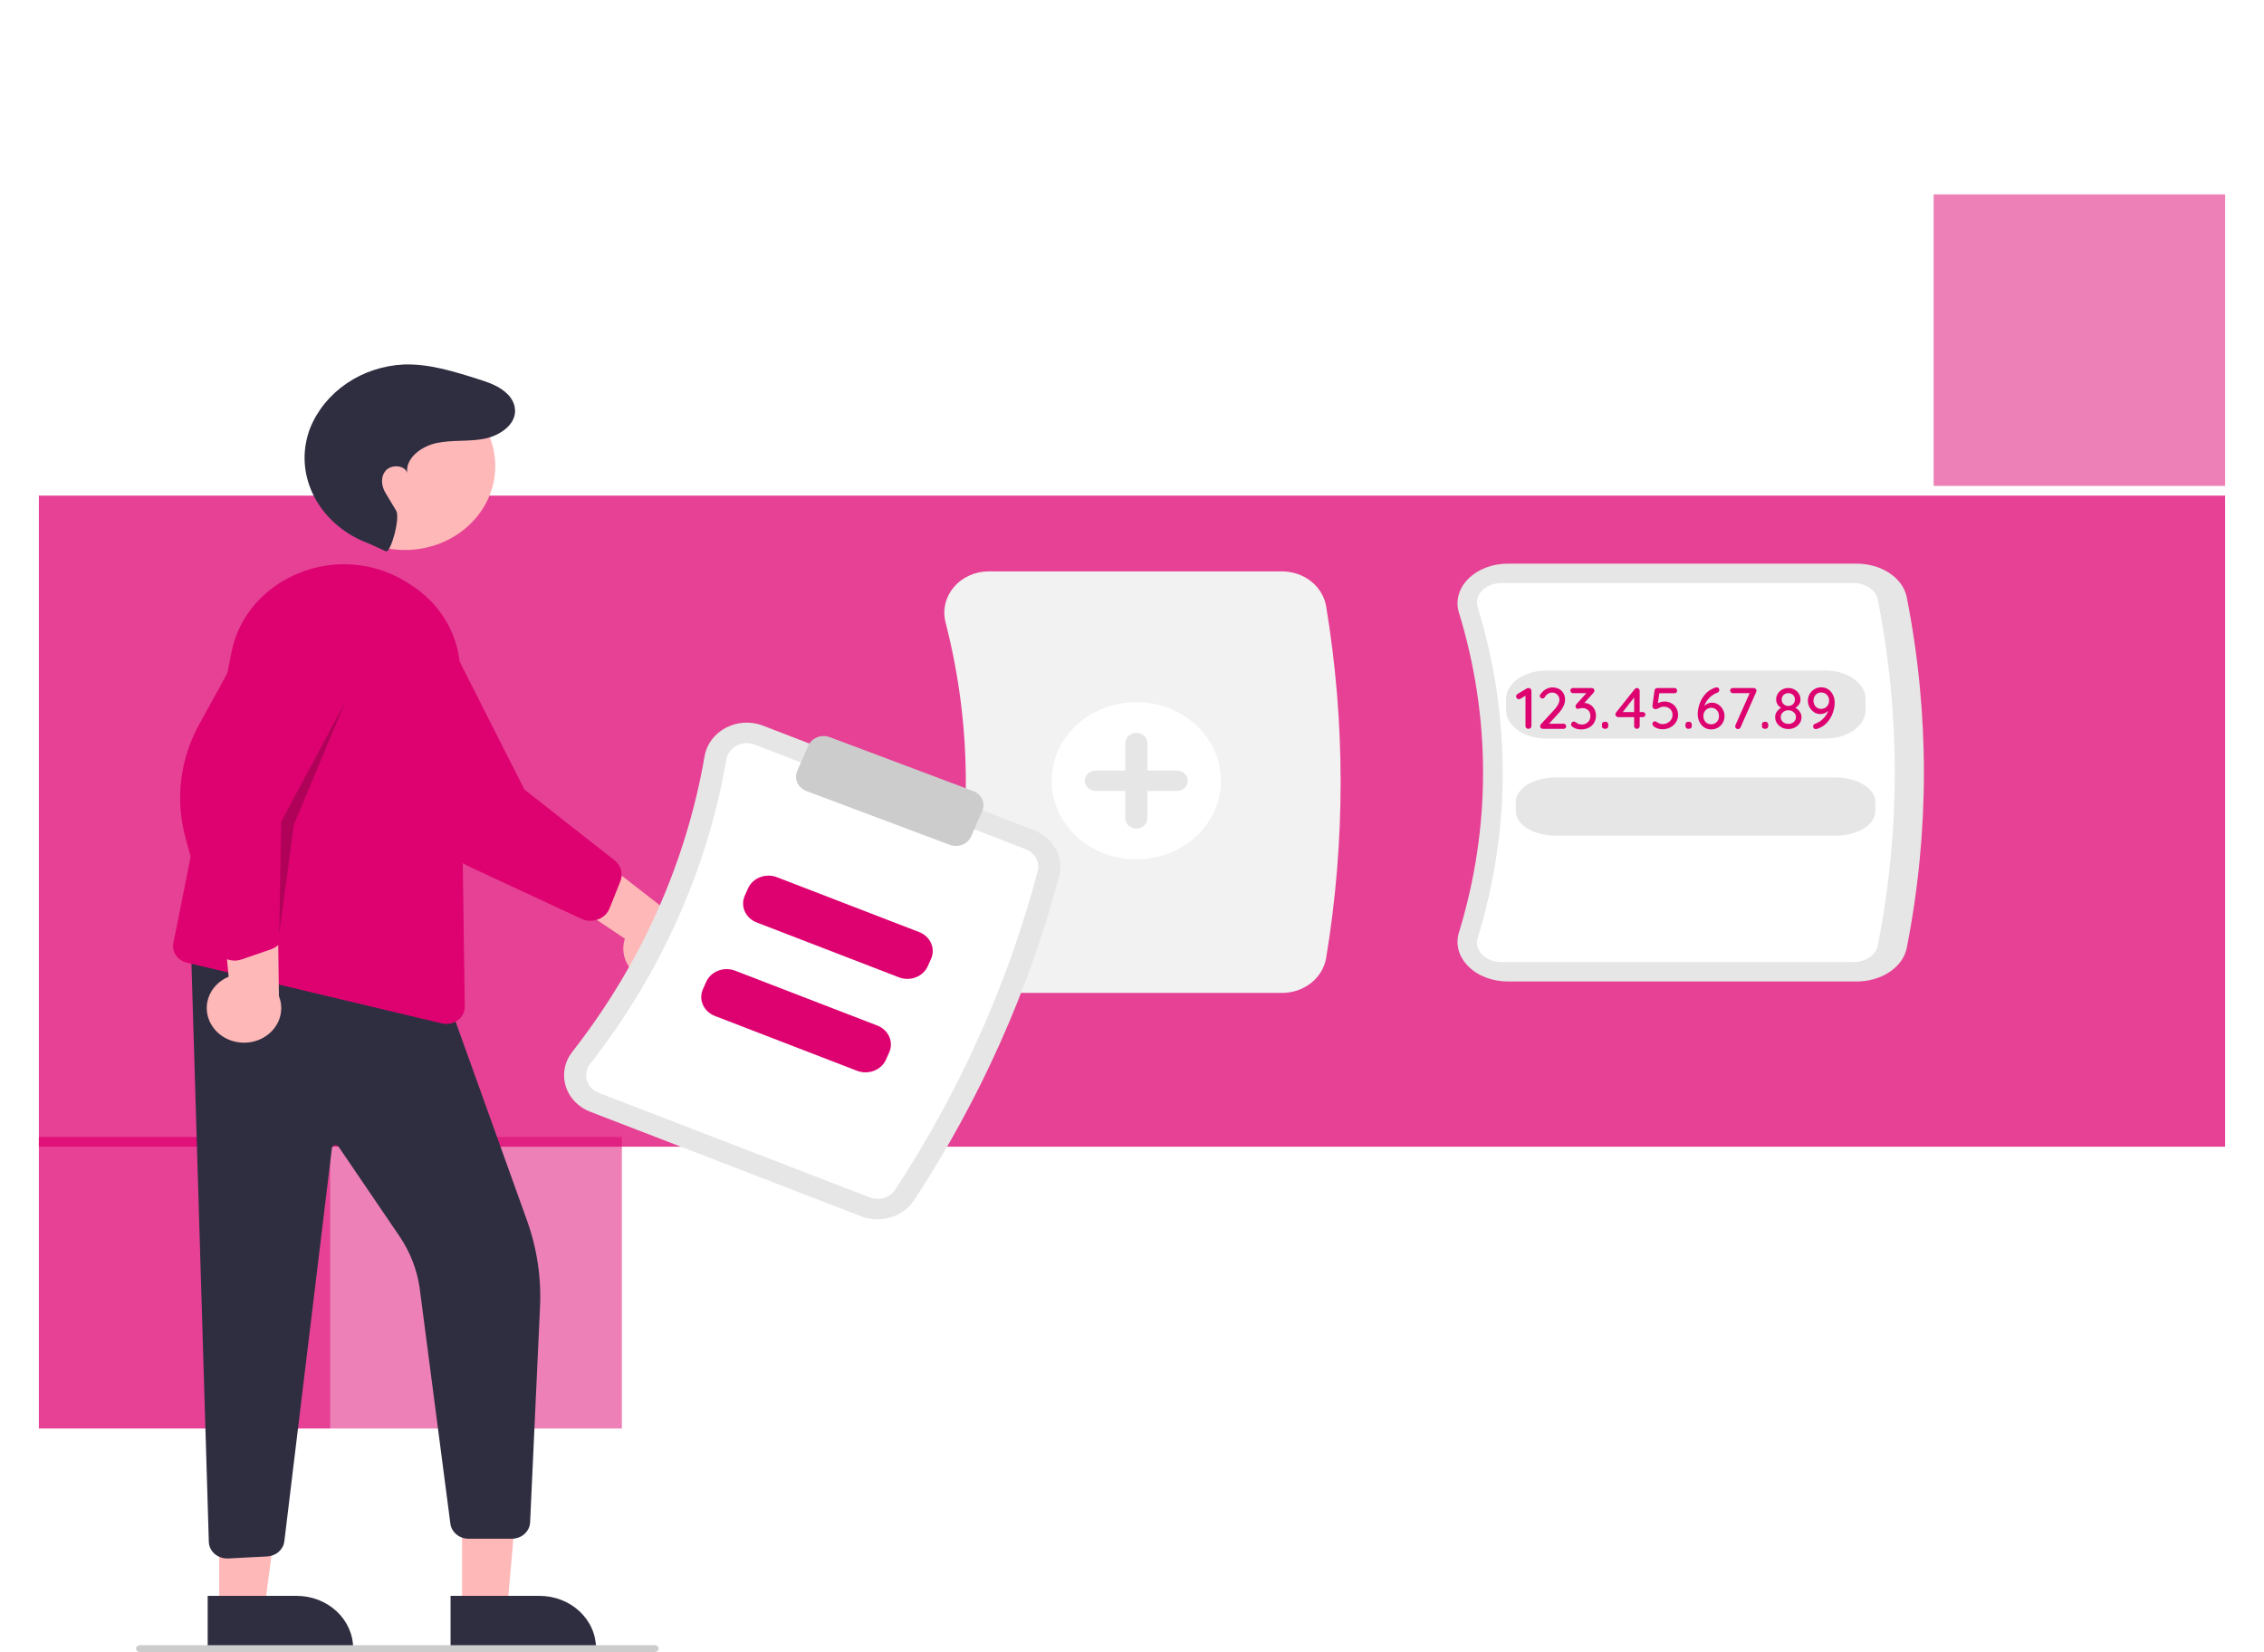 <svg width="233" height="170" viewBox="0 0 233 170" fill="none" xmlns="http://www.w3.org/2000/svg">
<g filter="url(#filter0_d)">
<rect x="199" y="16" width="30" height="30" fill="#DD0270" fill-opacity="0.5"/>
</g>
<g filter="url(#filter1_d)">
<rect x="34" y="113" width="30" height="30" fill="#DD0270" fill-opacity="0.5"/>
</g>
<g filter="url(#filter2_d)">
<rect x="4" y="113" width="30" height="30" fill="#DD0270" fill-opacity="0.75"/>
</g>
<g filter="url(#filter3_d)">
<rect x="4" y="47" width="225" height="67" fill="#DD0270" fill-opacity="0.75"/>
</g>
<g clip-path="url(#clip0)">
<path d="M131.959 102.175H101.758C101.069 102.177 100.387 102.033 99.767 101.753C99.146 101.474 98.602 101.067 98.176 100.563C97.743 100.055 97.44 99.461 97.291 98.828C97.142 98.195 97.151 97.538 97.317 96.909C100.093 86.112 100.093 74.861 97.316 64.064C97.151 63.434 97.142 62.778 97.291 62.145C97.44 61.511 97.743 60.918 98.176 60.41C98.602 59.906 99.146 59.499 99.767 59.219C100.387 58.94 101.069 58.796 101.758 58.798H131.959C133.047 58.801 134.098 59.162 134.926 59.818C135.753 60.473 136.304 61.38 136.478 62.377C138.469 74.379 138.469 86.594 136.478 98.596C136.304 99.593 135.753 100.5 134.926 101.155C134.098 101.81 133.047 102.172 131.959 102.175Z" fill="#F2F2F2"/>
<path d="M191.083 101H155.207C154.422 101.002 153.646 100.864 152.939 100.596C152.233 100.329 151.613 99.939 151.128 99.456C150.635 98.969 150.29 98.4 150.12 97.793C149.951 97.186 149.961 96.557 150.149 95.954C153.456 85.136 153.456 73.863 150.149 63.046C149.96 62.443 149.951 61.814 150.12 61.207C150.29 60.6 150.635 60.031 151.128 59.544C151.613 59.061 152.232 58.671 152.939 58.404C153.646 58.136 154.422 57.998 155.207 58H191.083C192.321 58.003 193.519 58.349 194.461 58.977C195.404 59.604 196.03 60.473 196.229 61.428C198.59 73.405 198.59 85.595 196.229 97.572C196.03 98.527 195.404 99.396 194.461 100.023C193.519 100.651 192.321 100.997 191.083 101Z" fill="#E6E6E6"/>
<path d="M154.53 60C154.149 59.999 153.773 60.066 153.431 60.195C153.088 60.324 152.788 60.512 152.552 60.745C152.31 60.984 152.141 61.262 152.059 61.559C151.976 61.857 151.981 62.165 152.074 62.46C155.511 73.663 155.511 85.337 152.074 96.54C151.981 96.835 151.976 97.143 152.059 97.44C152.141 97.737 152.31 98.016 152.552 98.255L152.553 98.255C152.788 98.488 153.088 98.676 153.431 98.805C153.773 98.934 154.149 99.001 154.53 99H190.743C191.343 99 191.924 98.835 192.382 98.532C192.84 98.231 193.146 97.812 193.244 97.351C195.585 85.52 195.585 73.48 193.244 61.649C193.146 61.188 192.84 60.77 192.382 60.468C191.924 60.166 191.343 60 190.743 60L154.53 60Z" fill="white"/>
<path d="M187.877 76H159.123C158.03 75.999 156.982 75.69 156.209 75.141C155.436 74.593 155.001 73.848 155 73.072V71.928C155.001 71.152 155.436 70.407 156.209 69.859C156.982 69.31 158.03 69.001 159.123 69H187.877C188.97 69.001 190.018 69.31 190.791 69.859C191.564 70.407 191.999 71.152 192 71.928V73.072C191.999 73.848 191.564 74.593 190.791 75.141C190.018 75.69 188.97 75.999 187.877 76Z" fill="#E6E6E6"/>
<path d="M188.877 86H160.123C159.03 85.999 157.982 85.735 157.209 85.264C156.436 84.794 156.001 84.156 156 83.49V82.51C156.001 81.844 156.436 81.206 157.209 80.736C157.982 80.265 159.03 80.001 160.123 80H188.877C189.97 80.001 191.018 80.265 191.791 80.736C192.564 81.206 192.999 81.844 193 82.51V83.49C192.999 84.156 192.564 84.794 191.791 85.264C191.018 85.735 189.97 85.999 188.877 86Z" fill="#E6E6E6"/>
<path d="M116.943 88.428C121.754 88.428 125.654 84.808 125.654 80.341C125.654 75.875 121.754 72.254 116.943 72.254C112.132 72.254 108.232 75.875 108.232 80.341C108.232 84.808 112.132 88.428 116.943 88.428Z" fill="white"/>
<path d="M121.109 79.287H118.079V76.474C118.079 76.194 117.96 75.926 117.747 75.728C117.533 75.53 117.244 75.419 116.943 75.419C116.642 75.419 116.353 75.53 116.14 75.728C115.927 75.926 115.807 76.194 115.807 76.474V79.287H112.777C112.476 79.287 112.187 79.398 111.974 79.595C111.761 79.793 111.641 80.061 111.641 80.341C111.641 80.621 111.761 80.889 111.974 81.087C112.187 81.285 112.476 81.396 112.777 81.396H115.807V84.209C115.807 84.489 115.927 84.757 116.14 84.955C116.353 85.153 116.642 85.264 116.943 85.264C117.244 85.264 117.533 85.153 117.747 84.955C117.96 84.757 118.079 84.489 118.079 84.209V81.396H121.109C121.41 81.396 121.699 81.285 121.913 81.087C122.126 80.889 122.245 80.621 122.245 80.341C122.245 80.061 122.126 79.793 121.913 79.595C121.699 79.398 121.41 79.287 121.109 79.287Z" fill="#E6E6E6"/>
<path d="M47.554 165.626H52.197L53.649 149H47.553L47.554 165.626Z" fill="#FFB8B8"/>
<path d="M46.37 164.219L55.514 164.219H55.514C56.279 164.219 57.037 164.359 57.744 164.631C58.451 164.902 59.094 165.301 59.635 165.803C60.176 166.306 60.605 166.902 60.898 167.558C61.191 168.215 61.342 168.918 61.342 169.629V169.804L46.37 169.805L46.37 164.219Z" fill="#2F2E41"/>
<path d="M22.558 165.626H27.201L29.41 149H22.557L22.558 165.626Z" fill="#FFB8B8"/>
<path d="M21.374 164.219L30.518 164.219H30.518C31.283 164.219 32.041 164.359 32.748 164.631C33.455 164.902 34.097 165.301 34.639 165.803C35.18 166.306 35.609 166.902 35.902 167.558C36.194 168.215 36.345 168.918 36.345 169.629V169.804L21.374 169.805L21.374 164.219Z" fill="#2F2E41"/>
<path d="M23.382 160.374C22.908 160.374 22.452 160.208 22.103 159.91C21.916 159.752 21.766 159.56 21.661 159.347C21.555 159.133 21.498 158.902 21.491 158.667L19.629 96.71L46.069 102.846L54.227 125.566C55.279 128.488 55.734 131.568 55.569 134.646L54.556 156.669C54.533 157.12 54.324 157.546 53.972 157.857C53.62 158.169 53.151 158.342 52.665 158.342H48.23C47.773 158.34 47.331 158.185 46.986 157.906C46.642 157.626 46.417 157.241 46.354 156.82L43.184 132.509C42.907 130.613 42.193 128.794 41.089 127.178L34.852 118.009C34.81 117.948 34.749 117.9 34.677 117.872C34.605 117.845 34.525 117.838 34.449 117.854C34.373 117.87 34.304 117.907 34.251 117.96C34.199 118.014 34.166 118.081 34.156 118.153L29.261 158.619C29.208 159.029 29.002 159.409 28.677 159.692C28.352 159.975 27.93 160.142 27.486 160.165L23.489 160.371C23.453 160.373 23.418 160.374 23.382 160.374Z" fill="#2F2E41"/>
<path d="M41.669 56.596C46.806 56.596 50.971 52.73 50.971 47.961C50.971 43.191 46.806 39.325 41.669 39.325C36.532 39.325 32.367 43.191 32.367 47.961C32.367 52.73 36.532 56.596 41.669 56.596Z" fill="#FFB8B8"/>
<path d="M45.942 105.366C45.782 105.365 45.623 105.347 45.468 105.31H45.468L19.235 99.065C18.766 98.954 18.361 98.68 18.103 98.299C17.845 97.919 17.753 97.462 17.848 97.021L23.872 66.891C24.248 65.15 25.073 63.519 26.277 62.139C27.48 60.758 29.027 59.67 30.784 58.967C32.496 58.263 34.368 57.962 36.235 58.089C38.102 58.216 39.906 58.768 41.489 59.696C41.856 59.909 42.226 60.141 42.588 60.386C44.046 61.384 45.235 62.682 46.061 64.178C46.888 65.675 47.33 67.329 47.352 69.01L47.831 103.583C47.835 103.815 47.788 104.046 47.695 104.262C47.601 104.478 47.463 104.674 47.287 104.84C47.112 105.006 46.902 105.137 46.671 105.228C46.441 105.318 46.193 105.365 45.942 105.366Z" fill="#DD0270"/>
<path d="M21.934 105.72C21.621 105.292 21.413 104.806 21.324 104.296C21.236 103.786 21.268 103.264 21.421 102.767C21.573 102.269 21.841 101.809 22.205 101.418C22.57 101.028 23.022 100.716 23.53 100.505L22.363 87.987L28.547 91.098L28.706 102.508C29.032 103.325 29.023 104.223 28.682 105.034C28.341 105.845 27.692 106.511 26.857 106.907C26.022 107.303 25.06 107.401 24.153 107.182C23.245 106.963 22.456 106.443 21.934 105.72H21.934Z" fill="#FFB8B8"/>
<path d="M24.143 98.849C23.969 98.849 23.795 98.829 23.626 98.789C23.262 98.703 22.931 98.527 22.666 98.28C22.401 98.033 22.213 97.725 22.122 97.387L19.083 86.177C18.021 82.261 18.527 78.121 20.508 74.526L26.873 62.965C27.276 61.581 28.248 60.399 29.581 59.674C30.913 58.949 32.499 58.74 33.997 59.091C34.743 59.266 35.444 59.577 36.06 60.005C36.676 60.434 37.195 60.971 37.585 61.587C37.983 62.212 38.244 62.904 38.352 63.623C38.459 64.342 38.412 65.074 38.212 65.776L29.149 84.589L29.257 95.853C29.26 96.25 29.131 96.639 28.888 96.966C28.646 97.293 28.3 97.543 27.9 97.683L24.867 98.728C24.635 98.808 24.39 98.849 24.143 98.849Z" fill="#DD0270"/>
<path d="M67.521 101.116C66.968 101.057 66.436 100.886 65.961 100.616C65.487 100.345 65.082 99.982 64.775 99.55C64.469 99.119 64.267 98.63 64.186 98.119C64.105 97.608 64.145 97.086 64.305 96.591L53.324 89.246L59.898 86.925L69.317 94.255C70.196 94.559 70.924 95.151 71.363 95.92C71.802 96.689 71.923 97.58 71.701 98.426C71.48 99.272 70.932 100.012 70.162 100.508C69.391 101.004 68.452 101.22 67.521 101.116H67.521Z" fill="#FFB8B8"/>
<path d="M60.773 94.752C60.449 94.752 60.13 94.682 59.84 94.548L48.706 89.373C44.817 87.566 41.767 84.509 40.124 80.771L34.838 68.75C33.97 67.563 33.64 66.108 33.917 64.698C34.195 63.287 35.058 62.035 36.321 61.21C36.953 60.798 37.666 60.506 38.419 60.353C39.173 60.199 39.952 60.187 40.711 60.315C41.479 60.444 42.212 60.712 42.867 61.105C43.523 61.498 44.087 62.008 44.529 62.605L53.976 81.254L63.242 88.526C63.569 88.783 63.802 89.127 63.911 89.512C64.02 89.896 63.999 90.302 63.851 90.675L62.726 93.491C62.579 93.86 62.314 94.179 61.966 94.403C61.616 94.63 61.2 94.752 60.773 94.752Z" fill="#DD0270"/>
<path d="M39.716 56.729C40.21 56.929 41.222 53.273 40.769 52.542C40.095 51.455 40.134 51.462 39.687 50.743C39.239 50.023 39.139 49.039 39.719 48.406C40.298 47.773 41.64 47.857 41.904 48.65C41.734 47.143 43.34 45.931 44.931 45.59C46.522 45.25 48.201 45.461 49.801 45.158C51.657 44.806 53.589 43.361 52.848 41.466C52.721 41.15 52.531 40.86 52.287 40.61C51.431 39.717 50.234 39.335 49.064 38.966C46.628 38.199 44.127 37.422 41.556 37.507C39.439 37.61 37.399 38.283 35.688 39.445C33.976 40.607 32.666 42.208 31.919 44.05C31.742 44.511 31.605 44.984 31.509 45.465C30.627 49.869 33.381 54.212 37.855 55.889L39.716 56.729Z" fill="#2F2E41"/>
<path opacity="0.2" d="M28.733 96.108L28.944 84.53L35.55 72.199L30.247 84.857L28.733 96.108Z" fill="black"/>
<path d="M88.639 125.164L60.75 114.407C60.139 114.173 59.593 113.813 59.154 113.354C58.715 112.895 58.395 112.349 58.218 111.757C58.036 111.159 58.003 110.53 58.122 109.919C58.241 109.307 58.509 108.728 58.905 108.227C65.949 99.224 70.61 88.807 72.513 77.821C72.616 77.207 72.869 76.622 73.251 76.112C73.634 75.603 74.138 75.18 74.723 74.878C75.299 74.578 75.942 74.403 76.602 74.368C77.262 74.332 77.922 74.437 78.532 74.675L106.421 85.432C107.383 85.806 108.17 86.485 108.643 87.347C109.116 88.21 109.244 89.201 109.004 90.143C105.887 101.918 100.846 113.181 94.057 123.54C93.508 124.363 92.662 124.978 91.669 125.275C90.677 125.572 89.603 125.533 88.639 125.164Z" fill="#E6E6E6"/>
<path d="M77.66 76.623C77.367 76.509 77.05 76.458 76.733 76.475C76.416 76.492 76.108 76.576 75.831 76.72C75.546 76.867 75.301 77.073 75.115 77.322C74.929 77.57 74.807 77.855 74.757 78.154C72.797 89.469 67.996 100.196 60.742 109.469C60.549 109.712 60.418 109.994 60.36 110.291C60.302 110.589 60.317 110.895 60.405 111.186L60.406 111.187C60.491 111.471 60.645 111.733 60.855 111.953C61.066 112.174 61.328 112.347 61.622 112.459L89.511 123.216C89.973 123.395 90.489 123.415 90.966 123.274C91.443 123.132 91.85 122.838 92.116 122.444C98.784 112.268 103.735 101.205 106.798 89.639C106.911 89.186 106.848 88.71 106.62 88.297C106.391 87.883 106.012 87.558 105.549 87.38L77.66 76.623Z" fill="white"/>
<path d="M92.51 100.57L77.875 94.924C77.319 94.709 76.877 94.298 76.647 93.781C76.417 93.264 76.418 92.684 76.648 92.167L76.989 91.406C77.221 90.889 77.663 90.48 78.22 90.266C78.777 90.053 79.403 90.053 79.959 90.267L94.594 95.912C95.15 96.127 95.592 96.538 95.822 97.055C96.052 97.572 96.051 98.153 95.821 98.669L95.48 99.431C95.248 99.947 94.805 100.357 94.249 100.57C93.692 100.784 93.066 100.784 92.51 100.57Z" fill="#DD0270"/>
<path d="M88.205 110.189L73.57 104.544C73.014 104.329 72.572 103.917 72.342 103.4C72.112 102.883 72.113 102.303 72.343 101.786L72.684 101.025C72.916 100.509 73.359 100.099 73.915 99.885C74.472 99.672 75.097 99.672 75.654 99.886L90.289 105.531C90.845 105.746 91.287 106.158 91.517 106.675C91.746 107.192 91.746 107.772 91.516 108.289L91.175 109.05C90.943 109.566 90.5 109.976 89.944 110.19C89.387 110.403 88.761 110.403 88.205 110.189Z" fill="#DD0270"/>
<path d="M98.374 87.05C98.155 87.05 97.938 87.011 97.735 86.934L82.988 81.399C82.569 81.242 82.235 80.936 82.059 80.55C81.882 80.164 81.878 79.728 82.047 79.339L83.183 76.731C83.352 76.343 83.681 76.032 84.097 75.868C84.513 75.704 84.982 75.701 85.401 75.858L100.148 81.393C100.567 81.551 100.901 81.856 101.078 82.242C101.254 82.628 101.258 83.064 101.09 83.453L99.954 86.061C99.826 86.353 99.608 86.603 99.326 86.779C99.045 86.955 98.713 87.05 98.374 87.05Z" fill="#CCCCCC"/>
<path d="M67.401 170H14.379C14.278 170 14.182 169.963 14.111 169.897C14.04 169.831 14 169.742 14 169.648C14 169.555 14.04 169.466 14.111 169.4C14.182 169.334 14.278 169.297 14.379 169.297H67.401C67.501 169.297 67.598 169.334 67.669 169.4C67.74 169.466 67.78 169.555 67.78 169.648C67.78 169.742 67.74 169.831 67.669 169.897C67.598 169.963 67.501 170 67.401 170Z" fill="#CCCCCC"/>
<path d="M157.338 70.8C157.418 70.804 157.482 70.834 157.53 70.89C157.582 70.942 157.608 71.008 157.608 71.088V74.712C157.608 74.792 157.578 74.86 157.518 74.916C157.458 74.972 157.384 75 157.296 75C157.208 75 157.136 74.972 157.08 74.916C157.024 74.86 156.996 74.792 156.996 74.712V71.592L156.468 71.91C156.424 71.938 156.374 71.952 156.318 71.952C156.238 71.952 156.17 71.922 156.114 71.862C156.058 71.798 156.03 71.73 156.03 71.658C156.03 71.61 156.044 71.564 156.072 71.52C156.1 71.476 156.136 71.44 156.18 71.412L157.128 70.842C157.184 70.814 157.254 70.8 157.338 70.8ZM160.912 74.472C160.988 74.472 161.052 74.498 161.104 74.55C161.156 74.602 161.182 74.666 161.182 74.742C161.182 74.818 161.156 74.88 161.104 74.928C161.052 74.976 160.988 75 160.912 75H158.782C158.702 75 158.636 74.976 158.584 74.928C158.532 74.876 158.506 74.808 158.506 74.724C158.506 74.652 158.534 74.584 158.59 74.52L159.928 73.068C160.3 72.672 160.486 72.322 160.486 72.018C160.486 71.802 160.414 71.624 160.27 71.484C160.13 71.34 159.95 71.268 159.73 71.268C159.582 71.268 159.44 71.31 159.304 71.394C159.168 71.478 159.058 71.598 158.974 71.754C158.91 71.838 158.834 71.88 158.746 71.88C158.678 71.88 158.614 71.854 158.554 71.802C158.494 71.75 158.464 71.69 158.464 71.622C158.464 71.578 158.478 71.532 158.506 71.484C158.538 71.436 158.582 71.38 158.638 71.316C158.77 71.14 158.938 71 159.142 70.896C159.346 70.792 159.552 70.74 159.76 70.74C160.028 70.74 160.26 70.794 160.456 70.902C160.652 71.01 160.802 71.158 160.906 71.346C161.014 71.534 161.068 71.75 161.068 71.994C161.068 72.454 160.82 72.95 160.324 73.482L159.418 74.472H160.912ZM163.046 72.342C163.274 72.342 163.478 72.4 163.658 72.516C163.842 72.628 163.986 72.782 164.09 72.978C164.194 73.174 164.246 73.394 164.246 73.638C164.246 73.922 164.18 74.172 164.048 74.388C163.916 74.604 163.734 74.77 163.502 74.886C163.27 75.002 163.004 75.06 162.704 75.06C162.544 75.06 162.388 75.038 162.236 74.994C162.088 74.95 161.96 74.886 161.852 74.802C161.744 74.742 161.69 74.66 161.69 74.556C161.69 74.48 161.716 74.41 161.768 74.346C161.824 74.282 161.89 74.25 161.966 74.25C162.038 74.25 162.11 74.276 162.182 74.328C162.346 74.48 162.552 74.556 162.8 74.556C162.956 74.556 163.1 74.52 163.232 74.448C163.368 74.376 163.476 74.274 163.556 74.142C163.636 74.006 163.676 73.85 163.676 73.674C163.676 73.414 163.596 73.214 163.436 73.074C163.276 72.934 163.084 72.864 162.86 72.864C162.796 72.864 162.704 72.878 162.584 72.906C162.496 72.93 162.43 72.942 162.386 72.942C162.314 72.942 162.256 72.918 162.212 72.87C162.168 72.818 162.146 72.754 162.146 72.678C162.146 72.634 162.154 72.596 162.17 72.564C162.186 72.532 162.212 72.494 162.248 72.45L163.268 71.328H161.882C161.806 71.328 161.742 71.302 161.69 71.25C161.638 71.198 161.612 71.134 161.612 71.058C161.612 70.982 161.638 70.92 161.69 70.872C161.742 70.824 161.806 70.8 161.882 70.8H163.796C163.888 70.8 163.96 70.828 164.012 70.884C164.064 70.94 164.09 71.008 164.09 71.088C164.09 71.16 164.052 71.234 163.976 71.31L163.046 72.342ZM165.155 74.994C165.059 74.994 164.985 74.968 164.933 74.916C164.885 74.864 164.861 74.788 164.861 74.688V74.574C164.861 74.478 164.885 74.404 164.933 74.352C164.985 74.3 165.059 74.274 165.155 74.274H165.215C165.315 74.274 165.389 74.3 165.437 74.352C165.489 74.404 165.515 74.478 165.515 74.574V74.688C165.515 74.892 165.415 74.994 165.215 74.994H165.155ZM169.066 73.272C169.142 73.272 169.206 73.298 169.258 73.35C169.31 73.398 169.336 73.46 169.336 73.536C169.336 73.612 169.31 73.674 169.258 73.722C169.206 73.77 169.142 73.794 169.066 73.794H168.748V74.712C168.748 74.792 168.72 74.86 168.664 74.916C168.608 74.972 168.54 75 168.46 75C168.38 75 168.312 74.972 168.256 74.916C168.204 74.86 168.178 74.792 168.178 74.712V73.794H166.534C166.462 73.794 166.396 73.766 166.336 73.71C166.28 73.654 166.252 73.588 166.252 73.512C166.252 73.44 166.274 73.376 166.318 73.32L168.232 70.914C168.26 70.878 168.294 70.85 168.334 70.83C168.378 70.81 168.422 70.8 168.466 70.8C168.546 70.8 168.612 70.828 168.664 70.884C168.72 70.94 168.748 71.008 168.748 71.088V73.272H169.066ZM168.178 73.272V71.772L167.008 73.272H168.178ZM171.313 72.192C171.573 72.192 171.809 72.252 172.021 72.372C172.233 72.488 172.399 72.652 172.519 72.864C172.639 73.072 172.699 73.306 172.699 73.566C172.699 73.842 172.627 74.092 172.483 74.316C172.343 74.54 172.149 74.718 171.901 74.85C171.657 74.978 171.389 75.042 171.097 75.042C170.933 75.042 170.769 75.016 170.605 74.964C170.441 74.912 170.303 74.84 170.191 74.748C170.151 74.716 170.119 74.674 170.095 74.622C170.071 74.57 170.059 74.518 170.059 74.466C170.059 74.406 170.083 74.352 170.131 74.304C170.183 74.252 170.249 74.226 170.329 74.226C170.381 74.226 170.451 74.256 170.539 74.316C170.719 74.448 170.903 74.514 171.091 74.514C171.283 74.514 171.457 74.472 171.613 74.388C171.773 74.304 171.899 74.19 171.991 74.046C172.083 73.902 172.129 73.744 172.129 73.572C172.129 73.316 172.045 73.11 171.877 72.954C171.709 72.798 171.497 72.72 171.241 72.72C171.133 72.72 171.037 72.734 170.953 72.762C170.873 72.79 170.775 72.832 170.659 72.888C170.611 72.912 170.563 72.934 170.515 72.954C170.471 72.97 170.433 72.978 170.401 72.978C170.285 72.978 170.199 72.944 170.143 72.876C170.087 72.808 170.059 72.73 170.059 72.642L170.065 72.582L170.281 71.028C170.293 70.964 170.325 70.91 170.377 70.866C170.433 70.822 170.499 70.8 170.575 70.8H172.339C172.415 70.8 172.477 70.826 172.525 70.878C172.577 70.93 172.603 70.994 172.603 71.07C172.603 71.146 172.577 71.21 172.525 71.262C172.477 71.31 172.415 71.334 172.339 71.334H170.773L170.617 72.36C170.705 72.312 170.811 72.272 170.935 72.24C171.063 72.208 171.189 72.192 171.313 72.192ZM173.751 74.994C173.655 74.994 173.581 74.968 173.529 74.916C173.481 74.864 173.457 74.788 173.457 74.688V74.574C173.457 74.478 173.481 74.404 173.529 74.352C173.581 74.3 173.655 74.274 173.751 74.274H173.811C173.911 74.274 173.985 74.3 174.033 74.352C174.085 74.404 174.111 74.478 174.111 74.574V74.688C174.111 74.892 174.011 74.994 173.811 74.994H173.751ZM176.209 72.306C176.429 72.306 176.637 72.37 176.833 72.498C177.029 72.622 177.185 72.79 177.301 73.002C177.421 73.214 177.481 73.442 177.481 73.686C177.481 73.934 177.421 74.164 177.301 74.376C177.181 74.584 177.017 74.75 176.809 74.874C176.601 74.998 176.371 75.06 176.119 75.06C175.831 75.06 175.581 74.986 175.369 74.838C175.161 74.69 175.001 74.496 174.889 74.256C174.777 74.016 174.721 73.758 174.721 73.482C174.721 73.174 174.781 72.836 174.901 72.468C175.021 72.096 175.217 71.752 175.489 71.436C175.765 71.116 176.117 70.888 176.545 70.752C176.581 70.74 176.617 70.734 176.653 70.734C176.737 70.734 176.805 70.756 176.857 70.8C176.913 70.844 176.941 70.914 176.941 71.01C176.941 71.078 176.919 71.138 176.875 71.19C176.831 71.242 176.771 71.278 176.695 71.298C176.415 71.398 176.155 71.57 175.915 71.814C175.675 72.058 175.503 72.332 175.399 72.636C175.635 72.416 175.905 72.306 176.209 72.306ZM176.113 74.532C176.341 74.532 176.531 74.452 176.683 74.292C176.835 74.132 176.911 73.93 176.911 73.686C176.911 73.45 176.837 73.25 176.689 73.086C176.545 72.918 176.357 72.834 176.125 72.834C175.885 72.834 175.687 72.918 175.531 73.086C175.379 73.25 175.303 73.454 175.303 73.698C175.303 73.93 175.377 74.128 175.525 74.292C175.677 74.452 175.873 74.532 176.113 74.532ZM180.469 70.8C180.553 70.8 180.623 70.826 180.679 70.878C180.739 70.93 180.769 70.996 180.769 71.076C180.769 71.116 180.759 71.16 180.739 71.208L179.131 74.844C179.107 74.9 179.071 74.944 179.023 74.976C178.975 75.008 178.923 75.024 178.867 75.024C178.791 75.024 178.723 74.998 178.663 74.946C178.603 74.894 178.573 74.83 178.573 74.754C178.573 74.714 178.583 74.67 178.603 74.622L180.067 71.328H178.333C178.257 71.328 178.193 71.302 178.141 71.25C178.089 71.198 178.063 71.134 178.063 71.058C178.063 70.982 178.087 70.92 178.135 70.872C178.187 70.824 178.253 70.8 178.333 70.8H180.469ZM181.62 74.994C181.524 74.994 181.45 74.968 181.398 74.916C181.35 74.864 181.326 74.788 181.326 74.688V74.574C181.326 74.478 181.35 74.404 181.398 74.352C181.45 74.3 181.524 74.274 181.62 74.274H181.68C181.78 74.274 181.854 74.3 181.902 74.352C181.954 74.404 181.98 74.478 181.98 74.574V74.688C181.98 74.892 181.88 74.994 181.68 74.994H181.62ZM184.774 72.828C184.966 72.936 185.118 73.076 185.23 73.248C185.346 73.42 185.404 73.604 185.404 73.8C185.404 74.02 185.344 74.224 185.224 74.412C185.104 74.596 184.94 74.744 184.732 74.856C184.524 74.964 184.296 75.018 184.048 75.018C183.8 75.018 183.572 74.964 183.364 74.856C183.156 74.744 182.992 74.596 182.872 74.412C182.752 74.224 182.692 74.02 182.692 73.8C182.692 73.584 182.748 73.396 182.86 73.236C182.976 73.072 183.124 72.938 183.304 72.834C183.156 72.75 183.034 72.636 182.938 72.492C182.842 72.344 182.794 72.172 182.794 71.976C182.794 71.76 182.85 71.562 182.962 71.382C183.074 71.202 183.224 71.06 183.412 70.956C183.604 70.852 183.816 70.8 184.048 70.8C184.276 70.8 184.486 70.852 184.678 70.956C184.87 71.06 185.02 71.202 185.128 71.382C185.24 71.562 185.296 71.76 185.296 71.976C185.296 72.18 185.246 72.354 185.146 72.498C185.046 72.638 184.922 72.748 184.774 72.828ZM184.048 71.328C183.848 71.328 183.684 71.39 183.556 71.514C183.428 71.638 183.364 71.796 183.364 71.988C183.364 72.176 183.43 72.334 183.562 72.462C183.694 72.586 183.856 72.648 184.048 72.648C184.236 72.648 184.396 72.586 184.528 72.462C184.66 72.334 184.726 72.176 184.726 71.988C184.726 71.796 184.662 71.638 184.534 71.514C184.406 71.39 184.244 71.328 184.048 71.328ZM184.048 74.49C184.272 74.49 184.458 74.424 184.606 74.292C184.758 74.16 184.834 73.994 184.834 73.794C184.834 73.594 184.756 73.426 184.6 73.29C184.448 73.154 184.264 73.086 184.048 73.086C183.832 73.086 183.648 73.154 183.496 73.29C183.344 73.426 183.268 73.594 183.268 73.794C183.268 73.994 183.342 74.16 183.49 74.292C183.638 74.424 183.824 74.49 184.048 74.49ZM187.427 70.728C187.715 70.728 187.963 70.802 188.171 70.95C188.383 71.098 188.543 71.292 188.651 71.532C188.763 71.772 188.819 72.03 188.819 72.306C188.819 72.614 188.759 72.95 188.639 73.314C188.519 73.678 188.323 74.018 188.051 74.334C187.779 74.646 187.429 74.87 187.001 75.006C186.965 75.018 186.929 75.024 186.893 75.024C186.813 75.024 186.743 75.002 186.683 74.958C186.627 74.91 186.599 74.84 186.599 74.748C186.599 74.68 186.621 74.62 186.665 74.568C186.709 74.516 186.769 74.48 186.845 74.46C187.129 74.36 187.391 74.192 187.631 73.956C187.875 73.72 188.047 73.45 188.147 73.146C187.915 73.37 187.645 73.482 187.337 73.482C187.117 73.482 186.907 73.42 186.707 73.296C186.511 73.168 186.353 72.998 186.233 72.786C186.117 72.57 186.059 72.34 186.059 72.096C186.059 71.852 186.119 71.626 186.239 71.418C186.363 71.206 186.529 71.038 186.737 70.914C186.945 70.79 187.175 70.728 187.427 70.728ZM187.415 72.948C187.659 72.948 187.857 72.866 188.009 72.702C188.165 72.538 188.243 72.334 188.243 72.09C188.243 71.858 188.167 71.662 188.015 71.502C187.863 71.338 187.667 71.256 187.427 71.256C187.203 71.256 187.015 71.336 186.863 71.496C186.711 71.656 186.635 71.856 186.635 72.096C186.635 72.336 186.707 72.538 186.851 72.702C186.999 72.866 187.187 72.948 187.415 72.948Z" fill="#DD0270"/>
</g>
<defs>
<filter id="filter0_d" x="195" y="16" width="38" height="38" filterUnits="userSpaceOnUse" color-interpolation-filters="sRGB">
<feFlood flood-opacity="0" result="BackgroundImageFix"/>
<feColorMatrix in="SourceAlpha" type="matrix" values="0 0 0 0 0 0 0 0 0 0 0 0 0 0 0 0 0 0 127 0" result="hardAlpha"/>
<feOffset dy="4"/>
<feGaussianBlur stdDeviation="2"/>
<feColorMatrix type="matrix" values="0 0 0 0 0 0 0 0 0 0 0 0 0 0 0 0 0 0 0.25 0"/>
<feBlend mode="normal" in2="BackgroundImageFix" result="effect1_dropShadow"/>
<feBlend mode="normal" in="SourceGraphic" in2="effect1_dropShadow" result="shape"/>
</filter>
<filter id="filter1_d" x="30" y="113" width="38" height="38" filterUnits="userSpaceOnUse" color-interpolation-filters="sRGB">
<feFlood flood-opacity="0" result="BackgroundImageFix"/>
<feColorMatrix in="SourceAlpha" type="matrix" values="0 0 0 0 0 0 0 0 0 0 0 0 0 0 0 0 0 0 127 0" result="hardAlpha"/>
<feOffset dy="4"/>
<feGaussianBlur stdDeviation="2"/>
<feColorMatrix type="matrix" values="0 0 0 0 0 0 0 0 0 0 0 0 0 0 0 0 0 0 0.25 0"/>
<feBlend mode="normal" in2="BackgroundImageFix" result="effect1_dropShadow"/>
<feBlend mode="normal" in="SourceGraphic" in2="effect1_dropShadow" result="shape"/>
</filter>
<filter id="filter2_d" x="0" y="113" width="38" height="38" filterUnits="userSpaceOnUse" color-interpolation-filters="sRGB">
<feFlood flood-opacity="0" result="BackgroundImageFix"/>
<feColorMatrix in="SourceAlpha" type="matrix" values="0 0 0 0 0 0 0 0 0 0 0 0 0 0 0 0 0 0 127 0" result="hardAlpha"/>
<feOffset dy="4"/>
<feGaussianBlur stdDeviation="2"/>
<feColorMatrix type="matrix" values="0 0 0 0 0 0 0 0 0 0 0 0 0 0 0 0 0 0 0.25 0"/>
<feBlend mode="normal" in2="BackgroundImageFix" result="effect1_dropShadow"/>
<feBlend mode="normal" in="SourceGraphic" in2="effect1_dropShadow" result="shape"/>
</filter>
<filter id="filter3_d" x="0" y="47" width="233" height="75" filterUnits="userSpaceOnUse" color-interpolation-filters="sRGB">
<feFlood flood-opacity="0" result="BackgroundImageFix"/>
<feColorMatrix in="SourceAlpha" type="matrix" values="0 0 0 0 0 0 0 0 0 0 0 0 0 0 0 0 0 0 127 0" result="hardAlpha"/>
<feOffset dy="4"/>
<feGaussianBlur stdDeviation="2"/>
<feColorMatrix type="matrix" values="0 0 0 0 0 0 0 0 0 0 0 0 0 0 0 0 0 0 0.25 0"/>
<feBlend mode="normal" in2="BackgroundImageFix" result="effect1_dropShadow"/>
<feBlend mode="normal" in="SourceGraphic" in2="effect1_dropShadow" result="shape"/>
</filter>
<clipPath id="clip0">
<rect width="184" height="170" fill="white" transform="translate(14)"/>
</clipPath>
</defs>
</svg>
